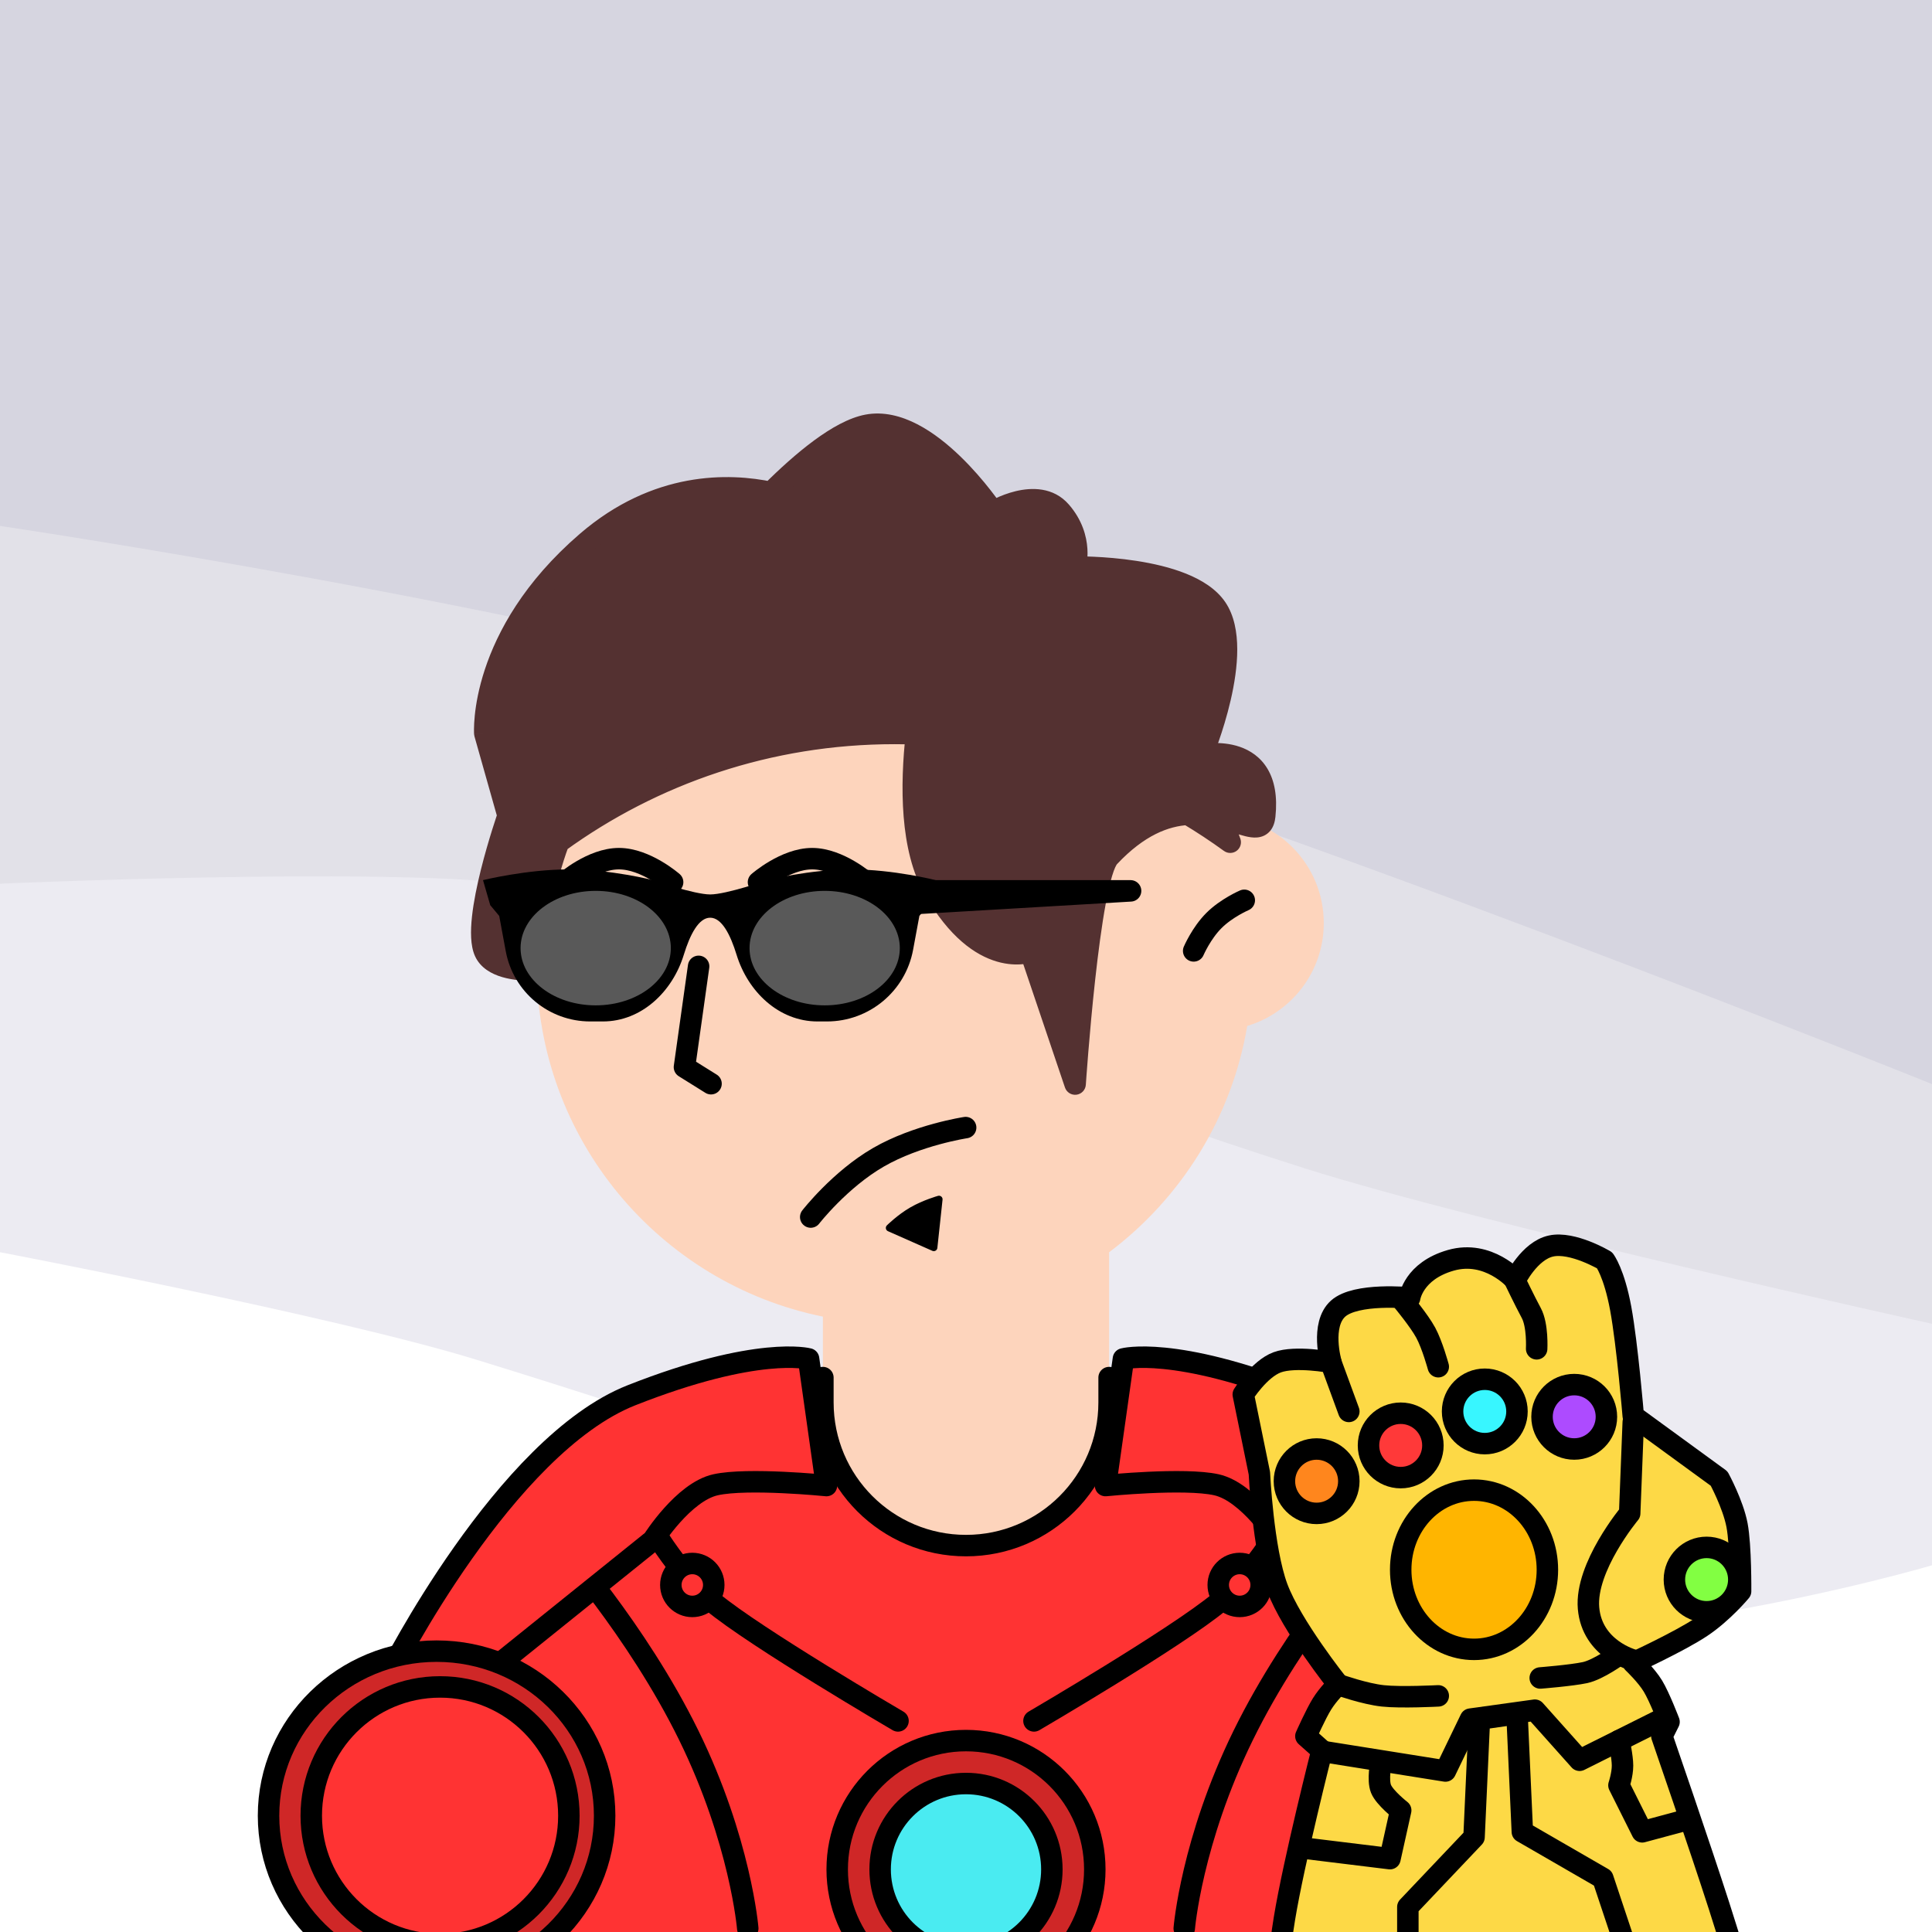 <svg width="1080" height="1080" viewBox="0 0 1080 1080" fill="none" xmlns="http://www.w3.org/2000/svg">
<rect x="0" y="0" width="1080" height="1080" fill="#333333" stroke="none"/>
<g clip-path="url(#clip0_0_362)">
<rect width="1080" height="1080" fill="white"/>
<rect width="1080" height="1080" fill="#D6D5E0"/>
<path fill-rule="evenodd" clip-rule="evenodd" d="M0 294C0 294 298.691 337.977 503 397C707.309 456.023 1080 606 1080 606V1080H0V294Z" fill="#E2E1E8"/>
<path fill-rule="evenodd" clip-rule="evenodd" d="M0 494C0 494 208.072 484.756 287 494C398 507 467.454 569.996 729 653C828.062 684.438 1080 740 1080 740V1080H0V494Z" fill="#ECEBF2"/>
<path fill-rule="evenodd" clip-rule="evenodd" d="M0 700C0 700 186.743 735.626 266 760C500.99 832.267 655.044 897.854 730 910C880.357 934.363 1080 875 1080 875V1080H0V700Z" fill="white"/>
<path fill-rule="evenodd" clip-rule="evenodd" d="M697.207 573.496C688.516 625.043 660.104 669.891 620 700.015V784C620 828.183 584.183 864 540 864C495.817 864 460 828.183 460 784V735.999C368.71 717.468 300 636.758 300 540C300 429.543 389.543 340 500 340C580.464 340 649.829 387.516 681.567 456.02C713.98 456.851 740 483.387 740 516C740 543.157 721.958 566.099 697.207 573.496Z" fill="#FDD4BC"/>
<path d="M390.531 540.198L382.614 596.533L397.469 605.802" stroke="black" stroke-width="12" stroke-linecap="round" stroke-linejoin="round"/>
<path d="M667.272 531.556C667.272 531.556 671.515 521.657 678.586 514.586C685.657 507.515 695.556 503.272 695.556 503.272" stroke="black" stroke-width="12" stroke-linecap="round" stroke-linejoin="round"/>
<path fill-rule="evenodd" clip-rule="evenodd" d="M460 770.081C321.982 805.605 220 930.893 220 1080C220 1256.73 363.269 1400 540 1400C716.731 1400 860 1256.73 860 1080C860 930.893 758.018 805.605 620 770.081V784C620 828.183 584.183 864 540 864C495.817 864 460 828.183 460 784V770.081Z" fill="#FF3333"/>
<path d="M460 770.081H466C466 768.226 465.142 766.476 463.676 765.339C462.21 764.203 460.301 763.808 458.504 764.271L460 770.081ZM620 770.081L621.496 764.271C619.699 763.808 617.79 764.203 616.324 765.339C614.858 766.476 614 768.226 614 770.081H620ZM226 1080C226 933.697 326.064 810.75 461.496 775.892L458.504 764.271C317.9 800.46 214 928.089 214 1080H226ZM540 1394C366.583 1394 226 1253.42 226 1080H214C214 1260.04 359.955 1406 540 1406V1394ZM854 1080C854 1253.42 713.417 1394 540 1394V1406C720.045 1406 866 1260.04 866 1080H854ZM618.504 775.892C753.936 810.75 854 933.697 854 1080H866C866 928.089 762.1 800.46 621.496 764.271L618.504 775.892ZM614 770.081V784H626V770.081H614ZM614 784C614 824.869 580.869 858 540 858V870C587.496 870 626 831.496 626 784H614ZM540 858C499.131 858 466 824.869 466 784H454C454 831.496 492.504 870 540 870V858ZM466 784V770.081H454V784H466Z" fill="black"/>
<circle cx="540" cy="1045" r="72" fill="#CF2727" stroke="black" stroke-width="12" stroke-linecap="round" stroke-linejoin="round"/>
<circle cx="540" cy="1045" r="48" fill="#4AEBF1" stroke="black" stroke-width="12" stroke-linecap="round" stroke-linejoin="round"/>
<path d="M662 1078C662 1078 666.022 1029.05 695 970C723.978 910.951 768 862 768 862" stroke="black" stroke-width="12" stroke-linecap="round" stroke-linejoin="round"/>
<path d="M418 1078C418 1078 413.978 1029.05 385 970C356.022 910.951 312 862 312 862" stroke="black" stroke-width="12" stroke-linecap="round" stroke-linejoin="round"/>
<path d="M578 962C578 962 658.008 915.234 681.734 895.435C705.46 875.637 723 841 723 841" stroke="black" stroke-width="12" stroke-linecap="round" stroke-linejoin="round"/>
<circle cx="693" cy="886" r="12" fill="#FF3333" stroke="black" stroke-width="12" stroke-linecap="round" stroke-linejoin="round"/>
<path d="M502 962C502 962 421.992 915.234 398.266 895.435C374.54 875.637 357 841 357 841" stroke="black" stroke-width="12" stroke-linecap="round" stroke-linejoin="round"/>
<circle cx="12" cy="12" r="12" transform="matrix(-1 0 0 1 399 874)" fill="#FF3333" stroke="black" stroke-width="12" stroke-linecap="round" stroke-linejoin="round"/>
<path fill-rule="evenodd" clip-rule="evenodd" d="M628 759.623C628 759.623 656.182 752.029 727 779.963C797.818 807.897 862 935 862 935H807L715 861C715 861 698 834 680 830C662 826 618 830.435 618 830.435L628 759.623Z" fill="#FF3333" stroke="black" stroke-width="12" stroke-linecap="round" stroke-linejoin="round"/>
<path fill-rule="evenodd" clip-rule="evenodd" d="M452 759.623C452 759.623 423.818 752.029 353 779.963C282.182 807.897 218 935 218 935H273L365 861C365 861 382 834 400 830C418 826 462 830.435 462 830.435L452 759.623Z" fill="#FF3333" stroke="black" stroke-width="12" stroke-linecap="round" stroke-linejoin="round"/>
<ellipse cx="835.943" cy="1015" rx="93.944" ry="92" fill="#CF2727" stroke="black" stroke-width="12" stroke-linecap="round" stroke-linejoin="round"/>
<circle cx="834" cy="1015" r="72" fill="#FF3333" stroke="black" stroke-width="12" stroke-linecap="round" stroke-linejoin="round"/>
<ellipse cx="244.057" cy="1015" rx="93.944" ry="92" fill="#CF2727" stroke="black" stroke-width="12" stroke-linecap="round" stroke-linejoin="round"/>
<circle cx="246" cy="1015" r="72" fill="#FF3333" stroke="black" stroke-width="12" stroke-linecap="round" stroke-linejoin="round"/>
<path fill-rule="evenodd" clip-rule="evenodd" d="M514.317 338.652L491.358 317.78C502.502 323.744 509.704 331.553 514.317 338.652ZM664.052 455.194C672.177 460.055 680.07 465.267 687.708 470.808C685.987 466.141 684.097 461.556 682.045 457.06C685.458 457.902 688.573 458.896 691.358 459.784C700.517 462.706 706.105 464.489 707 456C711.451 413.787 672 422 672 422C672 422 696.309 364.087 680 340C663.69 315.914 601 317 601 317C601 317 606 301 593 286C580 271 555.119 286.053 555.119 286.053C555.119 286.053 518.671 231.212 484.796 237.683C469.162 240.67 448.618 257.76 431.027 275.299C407.401 270.296 367.169 269.241 328 303C267.276 355.336 271 410 271 410L284 456C284 456 263.356 515.103 271 532C274.892 540.603 288.042 542.52 300.013 542.328C300.004 541.553 300 540.777 300 540C300 515.678 304.342 492.37 312.292 470.808C365.02 432.556 429.876 410 500 410C504.125 410 508.232 410.078 512.32 410.233C509.066 439.413 509.1 474.25 522.183 497.119C548.418 542.976 576 532 576 532L601 606C601 606 608.648 491.081 620 479C636.349 461.601 651.312 455.942 664.052 455.194Z" fill="#543131"/>
<path d="M514.317 338.652L510.281 343.092C512.513 345.121 515.905 345.177 518.203 343.223C520.502 341.269 520.992 337.912 519.348 335.383L514.317 338.652ZM491.358 317.78L494.189 312.49C491.519 311.061 488.202 311.846 486.456 314.32C484.71 316.795 485.081 320.182 487.322 322.22L491.358 317.78ZM664.052 455.194L667.132 450.045C666.098 449.427 664.902 449.134 663.7 449.204L664.052 455.194ZM687.708 470.808L684.184 475.665C686.323 477.216 689.224 477.186 691.33 475.591C693.436 473.996 694.251 471.211 693.337 468.732L687.708 470.808ZM682.045 457.06L683.483 451.234C681.248 450.683 678.895 451.458 677.426 453.23C675.957 455.001 675.631 457.457 676.586 459.551L682.045 457.06ZM691.358 459.784L693.181 454.068V454.068L691.358 459.784ZM707 456L712.967 456.629L707 456ZM672 422L666.468 419.678C665.605 421.733 665.952 424.096 667.37 425.816C668.787 427.536 671.041 428.328 673.223 427.874L672 422ZM601 317L595.273 315.21C594.698 317.05 595.042 319.053 596.197 320.596C597.352 322.138 599.177 323.033 601.104 322.999L601 317ZM555.119 286.053L550.122 289.374C551.902 292.051 555.475 292.85 558.225 291.186L555.119 286.053ZM484.796 237.683L483.671 231.79L484.796 237.683ZM431.027 275.299L429.784 281.169C431.767 281.589 433.828 280.979 435.263 279.548L431.027 275.299ZM328 303L324.083 298.455L328 303ZM271 410L265.014 410.408C265.042 410.822 265.113 411.232 265.226 411.632L271 410ZM284 456L289.664 457.979C290.071 456.815 290.109 455.554 289.774 454.368L284 456ZM271 532L265.533 534.473H265.533L271 532ZM300.013 542.328L300.109 548.328C303.412 548.275 306.05 545.563 306.013 542.26L300.013 542.328ZM312.292 470.808L308.769 465.951C307.807 466.649 307.074 467.617 306.663 468.732L312.292 470.808ZM512.32 410.233L518.283 410.898C518.468 409.241 517.954 407.581 516.866 406.318C515.778 405.054 514.213 404.3 512.547 404.237L512.32 410.233ZM522.183 497.119L516.975 500.099L522.183 497.119ZM576 532L581.684 530.08C581.157 528.52 580.013 527.245 578.518 526.554C577.024 525.863 575.311 525.817 573.781 526.425L576 532ZM601 606L595.316 607.92C596.232 610.633 598.937 612.32 601.776 611.95C604.615 611.579 606.797 609.255 606.987 606.398L601 606ZM620 479L615.627 474.891L620 479ZM518.353 334.212L495.394 313.34L487.322 322.22L510.281 343.092L518.353 334.212ZM519.348 335.383C514.264 327.559 506.347 318.996 494.189 312.49L488.527 323.07C498.657 328.491 505.144 335.547 509.286 341.921L519.348 335.383ZM660.971 460.343C668.945 465.113 676.689 470.227 684.184 475.665L691.231 465.951C683.45 460.307 675.41 454.998 667.132 450.045L660.971 460.343ZM693.337 468.732C691.564 463.924 689.617 459.2 687.504 454.569L676.586 459.551C678.576 463.911 680.409 468.358 682.078 472.884L693.337 468.732ZM693.181 454.068C690.413 453.185 687.118 452.131 683.483 451.234L680.607 462.885C683.799 463.673 686.733 464.607 689.534 465.5L693.181 454.068ZM701.033 455.371C700.866 456.953 700.557 457.112 700.8 456.812C701.231 456.279 701.796 456.19 701.715 456.197C701.4 456.227 700.598 456.189 698.962 455.79C697.381 455.404 695.53 454.817 693.181 454.068L689.534 465.5C691.765 466.212 694.048 466.943 696.118 467.448C698.134 467.94 700.502 468.365 702.841 468.144C705.414 467.902 708.116 466.85 710.133 464.355C711.961 462.092 712.686 459.291 712.967 456.629L701.033 455.371ZM672 422C673.223 427.874 673.22 427.875 673.218 427.875C673.217 427.875 673.214 427.876 673.213 427.876C673.21 427.877 673.208 427.877 673.207 427.877C673.204 427.878 673.203 427.878 673.204 427.878C673.208 427.877 673.22 427.875 673.24 427.871C673.282 427.863 673.358 427.849 673.466 427.83C673.682 427.793 674.026 427.737 674.476 427.677C675.381 427.557 676.699 427.422 678.277 427.374C681.491 427.276 685.487 427.552 689.205 428.84C692.838 430.098 696.058 432.257 698.252 435.946C700.477 439.688 702.054 445.69 701.033 455.371L712.967 456.629C714.172 445.204 712.486 436.402 708.566 429.812C704.614 423.168 698.807 419.466 693.133 417.501C687.545 415.565 681.956 415.256 677.912 415.379C675.861 415.442 674.132 415.618 672.896 415.782C672.277 415.864 671.777 415.944 671.418 416.006C671.238 416.037 671.093 416.064 670.986 416.085C670.932 416.095 670.887 416.104 670.853 416.111C670.835 416.114 670.82 416.117 670.807 416.12C670.801 416.121 670.795 416.122 670.79 416.123C670.788 416.124 670.784 416.124 670.783 416.125C670.78 416.125 670.777 416.126 672 422ZM675.032 343.364C678.141 347.956 679.617 354.691 679.63 362.984C679.644 371.17 678.234 380.177 676.27 388.683C674.313 397.155 671.855 404.93 669.878 410.599C668.892 413.429 668.03 415.719 667.419 417.294C667.114 418.081 666.871 418.688 666.707 419.093C666.625 419.295 666.563 419.447 666.522 419.545C666.502 419.595 666.487 419.631 666.478 419.653C666.473 419.664 666.47 419.672 666.468 419.676C666.468 419.678 666.467 419.679 666.467 419.679C666.467 419.68 666.467 419.679 666.467 419.679C666.467 419.679 666.468 419.678 672 422C677.532 424.322 677.533 424.321 677.533 424.32C677.534 424.319 677.535 424.317 677.535 424.315C677.536 424.312 677.538 424.308 677.54 424.303C677.544 424.293 677.55 424.28 677.557 424.263C677.571 424.23 677.591 424.182 677.616 424.121C677.666 423.999 677.739 423.823 677.831 423.595C678.015 423.14 678.279 422.479 678.606 421.635C679.261 419.949 680.171 417.527 681.209 414.55C683.28 408.608 685.88 400.4 687.962 391.383C690.037 382.399 691.646 372.411 691.63 362.964C691.615 353.624 690.013 344.087 684.968 336.636L675.032 343.364ZM601 317C601.104 322.999 601.103 322.999 601.102 322.999C601.102 322.999 601.102 322.999 601.102 322.999C601.103 322.999 601.104 322.999 601.106 322.999C601.111 322.999 601.119 322.999 601.131 322.999C601.155 322.998 601.194 322.998 601.247 322.997C601.353 322.996 601.517 322.995 601.735 322.994C602.171 322.992 602.823 322.992 603.666 323C605.352 323.017 607.794 323.067 610.782 323.201C616.77 323.469 624.888 324.07 633.467 325.397C642.08 326.729 650.952 328.762 658.537 331.812C666.221 334.901 671.921 338.77 675.032 343.364L684.968 336.636C679.924 329.186 671.672 324.159 663.014 320.678C654.258 317.157 644.399 314.945 635.301 313.538C626.168 312.126 617.595 311.494 611.318 311.213C608.174 311.072 605.591 311.019 603.785 311.001C602.882 310.992 602.171 310.992 601.681 310.994C601.436 310.995 601.246 310.997 601.114 310.998C601.048 310.999 600.996 310.999 600.96 311C600.942 311 600.927 311 600.917 311.001C600.911 311.001 600.907 311.001 600.903 311.001C600.902 311.001 600.9 311.001 600.899 311.001C600.897 311.001 600.896 311.001 601 317ZM588.466 289.93C593.954 296.263 595.58 302.69 595.887 307.507C596.042 309.941 595.86 311.971 595.647 313.357C595.541 314.048 595.43 314.57 595.353 314.891C595.315 315.052 595.285 315.162 595.27 315.216C595.263 315.244 595.259 315.257 595.259 315.256C595.259 315.256 595.26 315.252 595.263 315.244C595.264 315.241 595.265 315.236 595.267 315.23C595.268 315.227 595.269 315.224 595.27 315.221C595.27 315.219 595.271 315.217 595.271 315.216C595.272 315.213 595.273 315.21 601 317C606.727 318.79 606.728 318.787 606.729 318.784C606.729 318.783 606.73 318.78 606.731 318.778C606.732 318.773 606.733 318.769 606.735 318.764C606.738 318.755 606.741 318.744 606.744 318.732C606.751 318.709 606.76 318.682 606.769 318.651C606.787 318.589 606.81 318.511 606.836 318.417C606.887 318.23 606.953 317.981 607.026 317.675C607.172 317.063 607.349 316.218 607.509 315.174C607.828 313.092 608.082 310.184 607.863 306.743C607.42 299.811 605.046 290.738 597.534 282.07L588.466 289.93ZM555.119 286.053C558.225 291.186 558.223 291.187 558.222 291.188C558.222 291.188 558.22 291.189 558.219 291.19C558.218 291.19 558.217 291.191 558.216 291.192C558.214 291.193 558.214 291.193 558.216 291.192C558.218 291.19 558.227 291.185 558.241 291.177C558.269 291.16 558.32 291.13 558.392 291.089C558.537 291.006 558.766 290.876 559.072 290.711C559.684 290.379 560.595 289.907 561.736 289.377C564.038 288.309 567.167 287.058 570.589 286.235C577.715 284.519 584.21 285.019 588.466 289.93L597.534 282.07C588.79 271.981 576.344 272.507 567.781 274.568C563.357 275.633 559.453 277.207 556.684 278.493C555.289 279.14 554.155 279.727 553.356 280.159C552.956 280.376 552.638 280.555 552.412 280.685C552.298 280.751 552.208 280.803 552.141 280.843C552.108 280.863 552.08 280.879 552.059 280.892C552.048 280.898 552.039 280.903 552.032 280.908C552.028 280.91 552.024 280.912 552.021 280.914C552.02 280.915 552.018 280.916 552.017 280.917C552.015 280.918 552.013 280.919 555.119 286.053ZM485.922 243.577C492.612 242.299 499.838 243.971 507.319 247.84C514.789 251.704 522.046 257.525 528.491 263.755C534.907 269.957 540.336 276.386 544.171 281.284C546.083 283.726 547.587 285.772 548.606 287.198C549.115 287.91 549.502 288.467 549.758 288.839C549.886 289.025 549.982 289.165 550.043 289.255C550.073 289.3 550.095 289.333 550.108 289.353C550.115 289.363 550.12 289.37 550.122 289.373C550.123 289.375 550.124 289.376 550.124 289.376C550.124 289.376 550.123 289.375 550.123 289.375C550.123 289.375 550.122 289.374 555.119 286.053C560.116 282.731 560.115 282.73 560.114 282.728C560.114 282.728 560.113 282.726 560.111 282.724C560.109 282.721 560.107 282.717 560.103 282.712C560.097 282.702 560.088 282.689 560.077 282.673C560.055 282.64 560.024 282.594 559.985 282.536C559.906 282.419 559.792 282.252 559.645 282.038C559.351 281.61 558.922 280.994 558.368 280.22C557.262 278.671 555.653 276.484 553.619 273.886C549.561 268.703 543.761 261.826 536.831 255.127C529.929 248.456 521.723 241.78 512.832 237.181C503.951 232.588 493.919 229.832 483.671 231.79L485.922 243.577ZM435.263 279.548C443.947 270.89 453.246 262.46 462.202 255.866C471.299 249.17 479.458 244.812 485.922 243.577L483.671 231.79C474.501 233.541 464.571 239.222 455.088 246.202C445.467 253.285 435.698 262.169 426.79 271.05L435.263 279.548ZM432.27 269.429C407.44 264.172 365.096 263.107 324.083 298.455L331.917 307.545C369.243 275.375 407.362 276.421 429.784 281.169L432.27 269.429ZM324.083 298.455C292.845 325.378 278.009 353.072 271.03 374.248C267.548 384.813 266.036 393.715 265.397 400.039C265.078 403.201 264.977 405.721 264.959 407.486C264.95 408.368 264.961 409.063 264.976 409.554C264.983 409.8 264.991 409.995 264.998 410.138C265.002 410.209 265.005 410.268 265.008 410.313C265.009 410.335 265.01 410.354 265.011 410.37C265.012 410.378 265.012 410.385 265.013 410.392C265.013 410.395 265.013 410.399 265.013 410.4C265.014 410.404 265.014 410.408 271 410C276.986 409.592 276.986 409.596 276.986 409.599C276.987 409.599 276.987 409.602 276.987 409.604C276.987 409.606 276.987 409.609 276.987 409.61C276.987 409.612 276.987 409.612 276.987 409.608C276.987 409.6 276.985 409.579 276.984 409.545C276.98 409.478 276.975 409.36 276.97 409.193C276.96 408.858 276.951 408.327 276.958 407.612C276.973 406.183 277.056 404.024 277.337 401.244C277.898 395.683 279.249 387.647 282.427 378.004C288.768 358.764 302.431 332.958 331.917 307.545L324.083 298.455ZM265.226 411.632L278.226 457.632L289.774 454.368L276.774 408.368L265.226 411.632ZM284 456C278.336 454.022 278.335 454.022 278.335 454.023C278.335 454.024 278.334 454.025 278.334 454.027C278.333 454.029 278.332 454.033 278.33 454.037C278.327 454.046 278.323 454.058 278.317 454.074C278.306 454.105 278.291 454.151 278.27 454.21C278.229 454.329 278.169 454.503 278.092 454.728C277.938 455.178 277.715 455.836 277.436 456.676C276.876 458.355 276.088 460.765 275.167 463.708C273.329 469.585 270.951 477.62 268.811 486.214C266.679 494.778 264.744 504.046 263.841 512.348C263.39 516.5 263.183 520.536 263.372 524.193C263.557 527.781 264.141 531.395 265.533 534.473L276.467 529.527C275.948 528.381 275.505 526.452 275.356 523.573C275.211 520.764 275.362 517.41 275.771 513.645C276.59 506.113 278.383 497.437 280.456 489.113C282.521 480.819 284.827 473.023 286.62 467.29C287.516 464.428 288.281 462.088 288.82 460.47C289.09 459.66 289.303 459.032 289.448 458.608C289.52 458.396 289.575 458.236 289.612 458.13C289.63 458.077 289.644 458.038 289.653 458.012C289.657 458 289.66 457.99 289.662 457.985C289.663 457.982 289.664 457.98 289.664 457.979C289.664 457.979 289.664 457.978 289.664 457.978C289.664 457.978 289.664 457.979 284 456ZM265.533 534.473C268.526 541.089 274.788 544.477 280.803 546.224C286.901 547.995 293.863 548.427 300.109 548.328L299.917 536.329C294.192 536.421 288.593 535.991 284.15 534.7C279.624 533.386 277.366 531.514 276.467 529.527L265.533 534.473ZM306.013 542.26C306.004 541.508 306 540.754 306 540H294C294 540.8 294.004 541.599 294.014 542.397L306.013 542.26ZM306 540C306 516.397 310.212 493.791 317.922 472.884L306.663 468.732C298.471 490.949 294 514.959 294 540H306ZM315.815 475.665C367.553 438.131 431.183 416 500 416V404C428.569 404 362.487 426.981 308.769 465.951L315.815 475.665ZM500 416C504.05 416 508.081 416.077 512.093 416.229L512.547 404.237C508.384 404.08 504.201 404 500 404V416ZM527.391 494.14C521.46 483.772 518.306 470.324 517.105 455.556C515.91 440.851 516.682 425.257 518.283 410.898L506.357 409.568C504.704 424.389 503.866 440.803 505.145 456.529C506.418 472.191 509.823 487.597 516.975 500.099L527.391 494.14ZM576 532C573.781 526.425 573.786 526.423 573.791 526.422C573.792 526.421 573.797 526.419 573.799 526.418C573.805 526.416 573.81 526.414 573.815 526.412C573.825 526.408 573.833 526.405 573.839 526.403C573.852 526.398 573.859 526.395 573.86 526.395C573.862 526.394 573.839 526.403 573.793 526.418C573.701 526.448 573.517 526.507 573.246 526.577C572.704 526.719 571.824 526.909 570.658 527.031C568.334 527.273 564.863 527.245 560.62 525.999C552.277 523.549 539.938 516.07 527.391 494.14L516.975 500.099C530.664 524.025 545.233 533.987 557.239 537.513C563.172 539.255 568.235 539.349 571.903 538.966C573.732 538.775 575.212 538.466 576.281 538.187C576.816 538.047 577.25 537.914 577.574 537.807C577.737 537.753 577.872 537.705 577.98 537.665C578.034 537.646 578.081 537.628 578.12 537.613C578.14 537.605 578.158 537.598 578.175 537.592C578.183 537.589 578.191 537.586 578.198 537.583C578.202 537.582 578.207 537.58 578.208 537.579C578.214 537.577 578.218 537.575 576 532ZM606.684 604.08L581.684 530.08L570.316 533.92L595.316 607.92L606.684 604.08ZM615.627 474.891C614.256 476.351 613.236 478.2 612.447 479.948C611.623 481.774 610.872 483.896 610.179 486.194C608.794 490.792 607.517 496.513 606.343 502.846C603.989 515.535 601.95 531.203 600.279 546.374C598.605 561.568 597.289 576.371 596.392 587.367C595.943 592.868 595.599 597.421 595.367 600.601C595.25 602.192 595.162 603.439 595.103 604.29C595.073 604.715 595.051 605.042 595.036 605.263C595.029 605.373 595.023 605.457 595.019 605.514C595.017 605.542 595.016 605.564 595.015 605.579C595.014 605.586 595.014 605.591 595.014 605.595C595.013 605.597 595.013 605.599 595.013 605.6C595.013 605.601 595.013 605.602 601 606C606.987 606.398 606.987 606.398 606.987 606.398C606.987 606.397 606.987 606.396 606.987 606.394C606.987 606.391 606.987 606.386 606.988 606.38C606.989 606.367 606.99 606.346 606.992 606.319C606.996 606.266 607.001 606.185 607.008 606.077C607.023 605.862 607.045 605.542 607.074 605.123C607.132 604.285 607.22 603.051 607.335 601.476C607.565 598.324 607.907 593.805 608.352 588.343C609.244 577.415 610.55 562.732 612.207 547.687C613.867 532.618 615.868 517.291 618.141 505.035C619.28 498.895 620.464 493.656 621.669 489.657C622.272 487.657 622.849 486.071 623.384 484.886C623.65 484.299 623.882 483.859 624.074 483.543C624.272 483.218 624.38 483.101 624.372 483.109L615.627 474.891ZM663.7 449.204C649.217 450.055 632.872 456.54 615.627 474.891L624.372 483.109C639.826 466.663 653.408 461.83 664.403 461.184L663.7 449.204Z" fill="#543131"/>
<path d="M539.801 630.33C539.801 630.33 512.688 634.437 491.08 646.913C469.471 659.388 453.199 680.33 453.199 680.33" stroke="black" stroke-width="12" stroke-linecap="round" stroke-linejoin="round"/>
<path fill-rule="evenodd" clip-rule="evenodd" d="M524.9 670.415C524.9 670.415 516.78 672.693 509.866 676.685C502.951 680.678 497.187 686.415 497.187 686.415L522 697.392L524.9 670.415Z" fill="black" stroke="black" stroke-width="4" stroke-linecap="round" stroke-linejoin="round"/>
<path fill-rule="evenodd" clip-rule="evenodd" d="M815 1186.53L913 1172.53C913 1172.53 941.486 1174.64 955 1172.53C968.514 1170.42 990 1160.53 990 1160.53C990 1160.53 971.314 1097.66 961 1065.53C950.686 1033.4 929 970.531 929 970.531L933 962.531C933 962.531 927.722 948.672 924 942.531C920.278 936.39 913 929.531 913 929.531C913 929.531 938.823 917.649 951 909.531C963.177 901.413 973 889.531 973 889.531C973 889.531 973.218 864.176 971 852.531C968.782 840.886 961 826.531 961 826.531L913 791.531C913 791.531 909.685 751.568 906 731.531C902.315 711.494 897 704.531 897 704.531C897 704.531 879.087 693.872 867 696.531C854.913 699.19 847 715.531 847 715.531C847 715.531 832 698.531 811 704.531C790 710.531 788 725.531 788 725.531C788 725.531 758 722.531 748 731.531C738 740.531 744 761.531 744 761.531C744 761.531 724.083 757.827 714 761.531C703.917 765.235 695 779.531 695 779.531L704 823.531C704 823.531 706.011 866.106 714 887.531C721.989 908.955 748 941.531 748 941.531C748 941.531 742.484 946.918 739 952.531C735.516 958.144 730 970.531 730 970.531L739 978.531C739 978.531 723.254 1040.5 718 1072.53C712.746 1104.56 708 1167.53 708 1167.53C708 1167.53 741.069 1182.99 761 1186.53C780.931 1190.07 815 1186.53 815 1186.53Z" fill="#FDD946" stroke="black" stroke-width="12" stroke-linecap="round" stroke-linejoin="round"/>
<circle cx="880" cy="792" r="18" fill="#AD4BFF" stroke="black" stroke-width="12" stroke-linecap="round" stroke-linejoin="round"/>
<circle cx="830" cy="789" r="18" fill="#38F6FF" stroke="black" stroke-width="12" stroke-linecap="round" stroke-linejoin="round"/>
<circle cx="783" cy="808" r="18" fill="#FF3939" stroke="black" stroke-width="12" stroke-linecap="round" stroke-linejoin="round"/>
<circle cx="736" cy="828" r="18" fill="#FF861D" stroke="black" stroke-width="12" stroke-linecap="round" stroke-linejoin="round"/>
<circle cx="954" cy="883" r="18" fill="#82FF42" stroke="black" stroke-width="12" stroke-linecap="round" stroke-linejoin="round"/>
<ellipse cx="824" cy="877.5" rx="41" ry="44.5" fill="#FFB500" stroke="black" stroke-width="12" stroke-linecap="round" stroke-linejoin="round"/>
<path d="M743 759L754 789" stroke="black" stroke-width="12" stroke-linecap="round" stroke-linejoin="round"/>
<path d="M784 727C784 727 793.304 738.162 797 745C800.696 751.838 804 764 804 764" stroke="black" stroke-width="12" stroke-linecap="round" stroke-linejoin="round"/>
<path d="M846 714C846 714 852.304 727.162 856 734C859.696 740.838 859 754 859 754" stroke="black" stroke-width="12" stroke-linecap="round" stroke-linejoin="round"/>
<path d="M913 795L911 846C911 846 886 876 888 899C890 922 913 928 913 928" stroke="black" stroke-width="12" stroke-linecap="round" stroke-linejoin="round"/>
<path d="M749 942C749 942 762.857 946.894 773 948C783.143 949.106 804 948 804 948" stroke="black" stroke-width="12" stroke-linecap="round" stroke-linejoin="round"/>
<path d="M905 925C905 925 893.546 933.383 886 935C878.454 936.617 861 938 861 938" stroke="black" stroke-width="12" stroke-linecap="round" stroke-linejoin="round"/>
<path d="M739 979L808 990L822 961L858 956L883 984L929 961" stroke="black" stroke-width="12" stroke-linecap="round" stroke-linejoin="round"/>
<path d="M728 1033L777 1039L783 1012C783 1012 774.045 1005.02 772 1000C769.955 994.98 772 985 772 985" stroke="black" stroke-width="12" stroke-linecap="round" stroke-linejoin="round"/>
<path d="M944 1017L918 1024L905 998C905 998 907 992 907 987C907 982 905 973 905 973" stroke="black" stroke-width="12" stroke-linecap="round" stroke-linejoin="round"/>
<path d="M811 1182L787 1151V1066L824 1027L827 961L848 958L851 1024L896 1050L925 1137L910 1169" stroke="black" stroke-width="12" stroke-linecap="round" stroke-linejoin="round"/>
<circle cx="454" cy="517" r="24" fill="black"/>
<path d="M424 493.143C424 493.143 439 480 454 480C469 480 484 493.143 484 493.143" stroke="black" stroke-width="12" stroke-linecap="round" stroke-linejoin="round"/>
<circle cx="346" cy="517" r="24" fill="black"/>
<path d="M316 493.143C316 493.143 331 480 346 480C361 480 376 493.143 376 493.143" stroke="black" stroke-width="12" stroke-linecap="round" stroke-linejoin="round"/>
<path fill-rule="evenodd" clip-rule="evenodd" d="M270 492C270 492 294.29 486 318 486C341.71 486 365 492 365 492C365 492 388 500 397 500C406 500 429 492 429 492C429 492 452.5 486 476 486C499.5 486 523 492 523 492L518.949 506.002L513.938 511.996L510.428 530.931C506.123 554.153 485.863 571 462.245 571C460.189 571 458.4 571 457 571C435.409 571 418.094 554.385 411.757 533.744C408.294 522.463 403.463 513 397 513C390.537 513 385.706 522.463 382.243 533.744C375.906 554.385 358.591 571 337 571C335.127 571 332.694 571 329.921 571C306.785 571 286.941 554.496 282.724 531.748L279.066 512.011L274.052 506.006L270 492Z" fill="black"/>
<ellipse cx="42" cy="32" rx="42" ry="32" transform="matrix(-1 0 0 1 375 498)" fill="#595959"/>
<ellipse cx="461" cy="530" rx="42" ry="32" fill="#595959"/>
<path d="M513 498H632L513 505" stroke="black" stroke-width="12" stroke-linecap="round" stroke-linejoin="round"/>
</g>
<defs>
<clipPath id="clip0_0_362">
<rect width="1080" height="1080" fill="white"/>
</clipPath>
</defs>
</svg>
